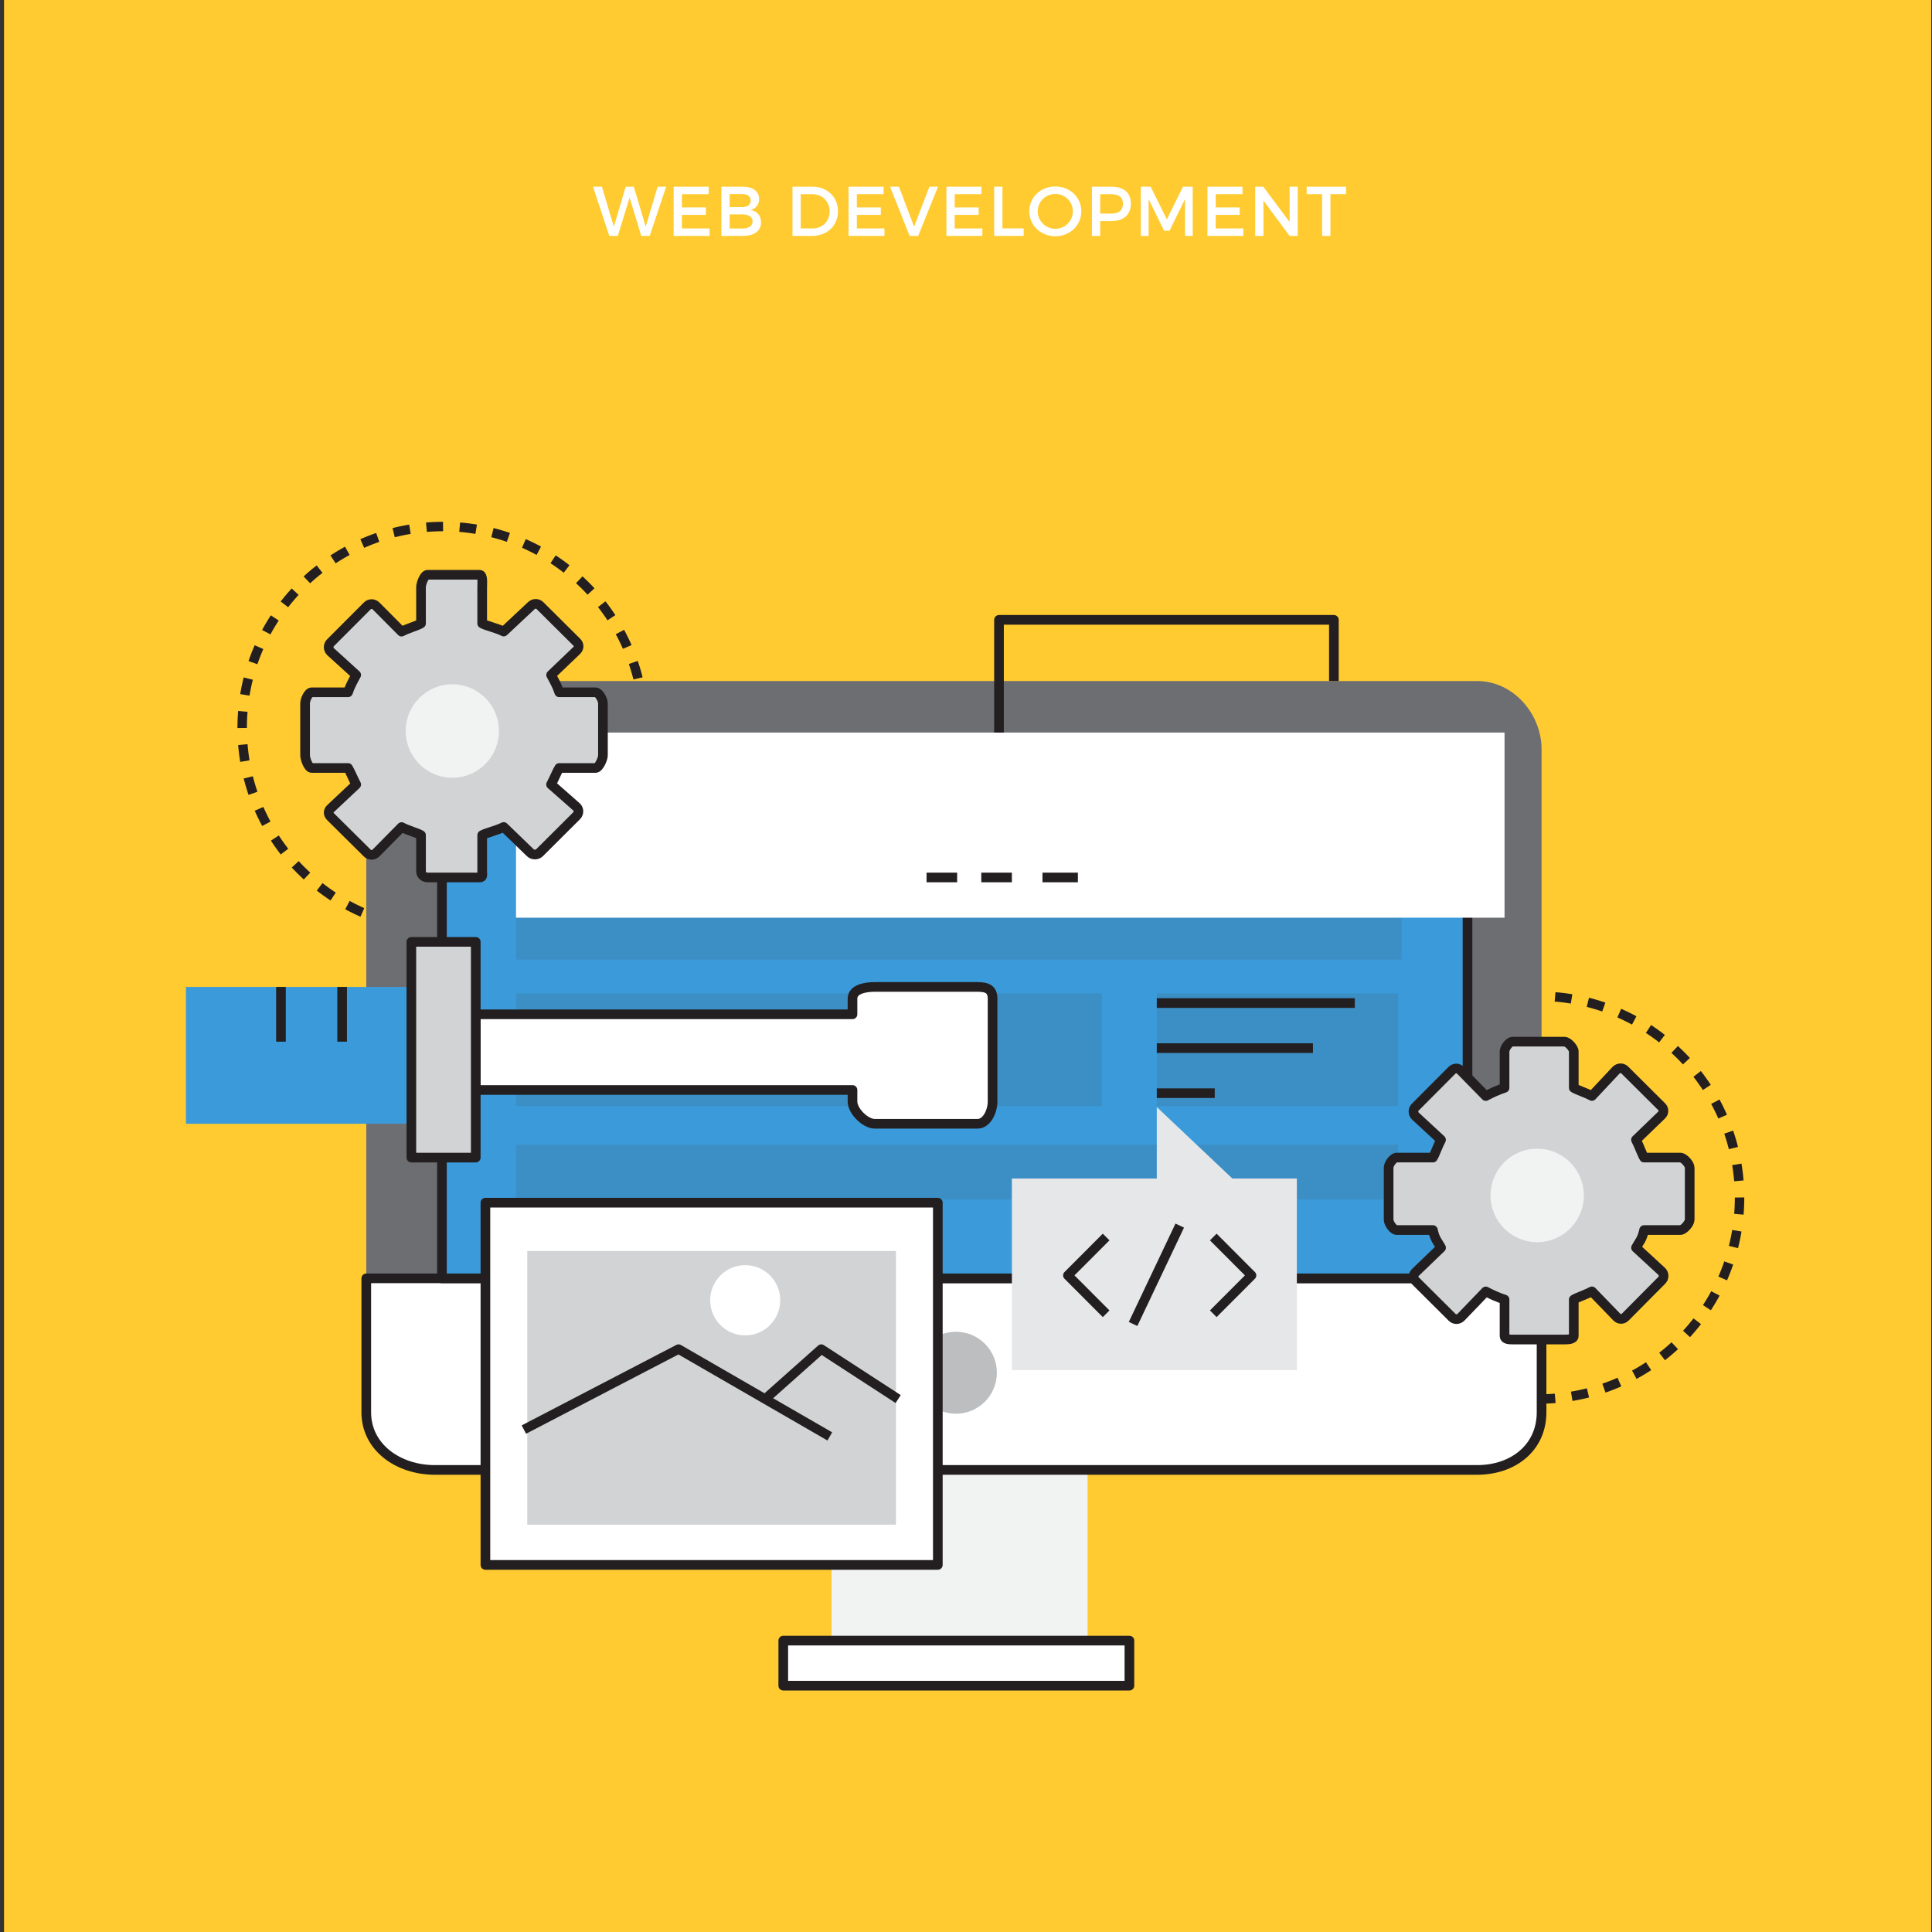<?xml version="1.0" encoding="utf-8"?>
<!-- Generator: Adobe Illustrator 19.0.0, SVG Export Plug-In . SVG Version: 6.00 Build 0)  -->
<svg version="1.1" xmlns="http://www.w3.org/2000/svg" xmlns:xlink="http://www.w3.org/1999/xlink" x="0px" y="0px"
	 viewBox="0 0 1200 1200" enable-background="new 0 0 1200 1200" xml:space="preserve">
<rect x="0" y="0" width="1200" height="1200" fill="#333333" stroke="none"/>
<g id="Background">
</g>
<g id="Element">
	<g>
		<rect x="2.5" fill="#FFCB31" width="1197" height="1200"/>
		<g>
			<path fill="none" stroke="#231F20" stroke-width="5.86" stroke-linejoin="round" stroke-dasharray="10.332,10.332" d="
				M1080.47,743.859c0,69.097-55.894,125.107-124.844,125.107c-68.947,0-124.841-56.011-124.841-125.107
				c0-69.09,55.894-125.101,124.841-125.101C1024.576,618.758,1080.47,674.769,1080.47,743.859z"/>
		</g>
		<g>
			
				<ellipse fill="none" stroke="#231F20" stroke-width="5.86" stroke-linejoin="round" stroke-dasharray="10.332,10.332" cx="275.256" cy="452.132" rx="124.844" ry="125.104"/>
		</g>
		<g>
			<g>
				<path fill="#FFFFFF" d="M398.285,146.516l-7.228-23.824l-7.315,23.824h-5.312l-10.102-30.544h5.53l7.402,24.828l7.359-24.784
					l5.051-0.044l7.402,24.828l7.359-24.828h5.312l-10.189,30.544H398.285z"/>
				<path fill="#FFFFFF" d="M423.544,120.597v8.247h14.892v4.625h-14.892v8.421H440.7v4.625h-22.294v-30.544h21.771v4.625H423.544z"
					/>
				<path fill="#FFFFFF" d="M461.297,115.972c6.314,0,10.232,2.88,10.232,7.636c0,3.447-2.047,6.021-5.356,6.807
					c4.093,0.698,6.531,3.622,6.531,7.723c0,5.236-4.224,8.378-11.103,8.378H448.06v-30.544H461.297z M453.198,128.626h7.838
					c3.266,0,5.225-1.527,5.225-4.101c0-2.574-1.96-3.971-5.225-3.971h-7.838V128.626z M453.198,141.934h7.838
					c4.006,0,6.401-1.571,6.401-4.451c0-2.705-2.395-4.32-6.401-4.32h-7.838V141.934z"/>
				<path fill="#FFFFFF" d="M504.712,115.972c9.144,0,15.763,6.414,15.763,15.272c0,8.814-6.662,15.272-15.893,15.272h-12.366
					v-30.544H504.712z M497.353,141.89h7.489c5.922,0,10.45-4.407,10.45-10.603c0-6.24-4.659-10.69-10.668-10.69h-7.272V141.89z"/>
				<path fill="#FFFFFF" d="M532.191,120.597v8.247h14.892v4.625h-14.892v8.421h17.156v4.625h-22.294v-30.544h21.771v4.625H532.191z
					"/>
				<path fill="#FFFFFF" d="M564.981,146.516l-12.148-30.544h5.53l9.405,24.828l9.492-24.828h5.356l-12.323,30.544H564.981z"/>
				<path fill="#FFFFFF" d="M592.981,120.597v8.247h14.891v4.625h-14.891v8.421h17.156v4.625h-22.294v-30.544h21.772v4.625H592.981z
					"/>
				<path fill="#FFFFFF" d="M635.829,141.847v4.669h-18.331v-30.544h5.138v25.875H635.829z"/>
				<path fill="#FFFFFF" d="M671.623,131.244c0,8.727-7.054,15.49-16.154,15.49c-9.1,0-16.154-6.763-16.154-15.49
					c0-8.77,7.054-15.403,16.154-15.403C664.569,115.841,671.623,122.517,671.623,131.244z M644.54,131.244
					c0,6.065,5.007,10.865,10.973,10.865c5.965,0,10.842-4.8,10.842-10.865s-4.877-10.778-10.842-10.778
					C649.504,120.466,644.54,125.179,644.54,131.244z"/>
				<path fill="#FFFFFF" d="M690.349,115.972c7.663,0,12.061,3.796,12.061,10.429c0,6.894-4.398,10.909-12.061,10.909h-7.01v9.207
					H678.2v-30.544H690.349z M683.338,132.684h6.793c4.703,0,7.359-2.007,7.359-6.152c0-4.014-2.656-5.934-7.359-5.934h-6.793
					V132.684z"/>
				<path fill="#FFFFFF" d="M736.071,146.516l-0.044-22.82l-9.623,19.635h-3.353l-9.623-19.635v22.82h-4.833v-30.544h6.096
					l10.058,20.29l10.015-20.29h6.052v30.544H736.071z"/>
				<path fill="#FFFFFF" d="M755.101,120.597v8.247h14.892v4.625h-14.892v8.421h17.156v4.625h-22.294v-30.544h21.771v4.625H755.101z
					"/>
				<path fill="#FFFFFF" d="M800.997,146.516l-16.241-21.904v21.904h-5.138v-30.544h5.051l16.328,21.948v-21.948h5.051v30.544
					H800.997z"/>
				<path fill="#FFFFFF" d="M826.343,120.597v25.918h-5.138v-25.918h-9.623v-4.625h24.427v4.625H826.343z"/>
			</g>
		</g>
		<g>
			<rect x="516.5" y="913" fill="#F1F2F2" width="159" height="106"/>
			<g>
				<path fill="#6D6E71" d="M957.5,465.403c0-21.781-17.377-42.403-40.067-42.403H270.098c-22.69,0-42.598,20.623-42.598,42.403V794
					h730V465.403z"/>
				<path fill="#FFFFFF" stroke="#231F20" stroke-width="6" stroke-linejoin="round" stroke-miterlimit="10" d="M227.5,794v83.215
					c0,21.788,19.908,35.785,42.598,35.785h647.334c22.69,0,40.067-13.996,40.067-35.785V794H227.5z"/>
			</g>
			<path fill="#BCBEC0" d="M619.172,852.633c0,14.051-11.37,25.453-25.4,25.453c-14.034,0-25.4-11.402-25.4-25.453
				c0-14.066,11.366-25.456,25.4-25.456C607.802,827.177,619.172,838.567,619.172,852.633z"/>
			
				<rect x="486.5" y="1019" fill="#FFFFFF" stroke="#231F20" stroke-width="6" stroke-linejoin="round" stroke-miterlimit="10" width="215" height="28"/>
			
				<rect x="274.5" y="470" fill="#3B9ADA" stroke="#231F20" stroke-width="6" stroke-linejoin="round" stroke-miterlimit="10" width="637" height="324"/>
			<g>
				<rect x="320.5" y="511" fill="#3C8FC5" width="550" height="85"/>
				<rect x="320.5" y="617" fill="#3C8FC5" width="364" height="70"/>
				<rect x="718.5" y="617" fill="#3C8FC5" width="150" height="70"/>
				<rect x="320.5" y="711" fill="#3C8FC5" width="548" height="34"/>
			</g>
		</g>
		<g>
			<g>
				<path fill="#FFFFFF" stroke="#231F20" stroke-width="6" stroke-linejoin="round" stroke-miterlimit="10" d="M616.5,684.202
					V620.28c0-5.89-3.479-7.28-9.357-7.28h-63.81c-5.859,0-13.833,1.39-13.833,7.28V630h-234v47h234v7.202
					c0,5.893,7.974,13.798,13.833,13.798h63.81C613.021,698,616.5,690.095,616.5,684.202z"/>
				<rect x="115.5" y="613" fill="#3B9ADA" width="140" height="85"/>
				
					<rect x="255.5" y="585" fill="#D1D3D4" stroke="#231F20" stroke-width="6" stroke-linejoin="round" stroke-miterlimit="10" width="40" height="134"/>
			</g>
			
				<line fill="none" stroke="#231F20" stroke-width="6" stroke-linejoin="round" stroke-miterlimit="10" x1="212.5" y1="647" x2="212.5" y2="613"/>
			
				<line fill="none" stroke="#231F20" stroke-width="6" stroke-linejoin="round" stroke-miterlimit="10" x1="174.5" y1="647" x2="174.5" y2="613"/>
		</g>
		<g>
			<rect x="320.5" y="455" fill="#FFFFFF" width="614" height="115"/>
			
				<line fill="none" stroke="#231F20" stroke-width="6" stroke-linejoin="round" stroke-miterlimit="10" x1="575.5" y1="545" x2="594.5" y2="545"/>
			
				<line fill="none" stroke="#231F20" stroke-width="6" stroke-linejoin="round" stroke-miterlimit="10" x1="609.5" y1="545" x2="628.5" y2="545"/>
			
				<line fill="none" stroke="#231F20" stroke-width="6" stroke-linejoin="round" stroke-miterlimit="10" x1="647.5" y1="545" x2="669.5" y2="545"/>
		</g>
		<polyline fill="none" stroke="#231F20" stroke-width="6" stroke-linejoin="round" stroke-miterlimit="10" points="620.5,455 
			620.5,385 828.5,385 828.5,423 		"/>
		<g>
			<path fill="#D1D3D4" stroke="#231F20" stroke-width="6" stroke-linejoin="round" stroke-miterlimit="10" d="M299.5,541.309
				v-22.587c2-1.303,9.484-3.006,13.351-5.073l16.512,15.976c1.51,1.519,4.261,1.519,5.761,0l22.977-22.889
				c1.513-1.516,1.583-3.971,0.068-5.479l-15.9-13.999c2.066-3.875,3.799-8.258,5.093-10.258h22.545
				c2.135,0,4.593-5.692,4.593-7.839V436.8c0-2.141-2.458-6.8-4.593-6.8h-22.545c-1.294-4-2.995-6.899-5.055-10.768l15.941-15.25
				c1.513-1.513,1.513-3.597,0-5.12l-22.852-22.696c-1.507-1.524-3.946-1.43-5.462,0.093l-17.084,16.013
				c-3.867-2.061-11.351-3.719-13.351-5.036V364.65c0-2.134,0.558-7.65-1.584-7.65h-32.304c-2.129,0-4.112,5.516-4.112,7.65v22.586
				c-2,1.318-8.222,3.021-12.067,5.081l-15.887-15.967c-1.504-1.524-3.936-1.524-5.442,0l-22.836,22.878
				c-1.51,1.524-1.503,3.972,0.006,5.487l15.962,14.517c-2.063,3.869-3.769,6.768-5.069,10.768h-22.533
				c-2.141,0-4.134,4.658-4.134,6.8v32.362c0,2.147,1.992,7.839,4.134,7.839h22.533c1.3,2,3.01,6.383,5.076,10.258l-15.956,14.99
				c-1.516,1.504-1.516,3.466,0,4.984l22.849,22.642c1.507,1.521,3.967,1.396,5.468-0.128l15.831-16.037
				c3.845,2.068,10.067,3.709,12.067,5.012v22.587c0,2.141,1.983,3.691,4.112,3.691h32.304C300.058,545,299.5,543.45,299.5,541.309z
				"/>
			<path fill="#F1F2F2" d="M280.937,483.096c-16.002,0-28.972-13.01-28.972-29.043c0-16.037,12.971-29.043,28.972-29.043
				c16.011,0,28.985,13.007,28.985,29.043C309.921,470.086,296.948,483.096,280.937,483.096z"/>
		</g>
		<g>
			<path fill="#D1D3D4" stroke="#231F20" stroke-width="6" stroke-linejoin="round" stroke-miterlimit="10" d="M977.5,829.758
				v-22.586c2-1.303,7.398-3.004,11.262-5.071l15.473,15.974c1.51,1.516,3.736,1.516,5.242,0l22.718-22.893
				c1.51-1.513,1.446-3.97-0.067-5.476l-15.969-14.725c2.063-3.872,3.736-4.981,5.03-10.981h22.545c2.139,0,5.766-4.243,5.766-6.389
				v-32.36c0-2.143-3.627-6.252-5.766-6.252h-22.545c-1.294-2-2.995-7.176-5.057-11.045l15.941-15.385
				c1.513-1.513,1.513-3.664,0-5.189l-22.846-22.728c-1.507-1.528-3.952-1.453-5.462,0.075l-15.004,16.003
				c-3.864-2.064-9.262-3.725-11.262-5.046v-22.583c0-2.137-3.612-6.102-5.753-6.102h-32.308c-2.129,0-4.939,3.966-4.939,6.102
				v22.583c-4,1.321-7.808,3.019-11.65,5.083l-15.683-15.965c-1.507-1.528-3.829-1.528-5.342,0l-22.783,22.875
				c-1.506,1.525-1.475,3.972,0.038,5.488l15.972,14.789c-2.063,3.869-3.76,9.045-5.054,11.045h-22.532
				c-2.142,0-4.965,4.109-4.965,6.252v32.36c0,2.146,2.823,6.389,4.965,6.389h22.532c1.294,6,3.007,7.109,5.073,10.981
				l-15.96,15.359c-1.509,1.5-1.509,3.642,0,5.157l22.852,22.736c1.507,1.519,3.967,1.445,5.468-0.077l15.42-16.019
				c3.842,2.067,7.65,3.733,11.65,5.035v22.586c0,2.143,2.81,2.242,4.939,2.242h32.308C973.888,832,977.5,831.901,977.5,829.758z"/>
			<path fill="#F1F2F2" d="M954.764,771.546c-15.998,0-28.972-13.01-28.972-29.045c0-16.035,12.974-29.042,28.972-29.042
				c16.014,0,28.987,13.007,28.987,29.042C983.751,758.537,970.778,771.546,954.764,771.546z"/>
		</g>
		<g>
			
				<rect x="301.5" y="747" fill="#FFFFFF" stroke="#231F20" stroke-width="6" stroke-linejoin="round" stroke-miterlimit="10" width="281" height="225"/>
			<rect x="327.5" y="777" fill="#D1D3D4" width="229" height="170"/>
			<polyline fill="none" stroke="#231F20" stroke-width="5.86" stroke-linejoin="round" stroke-miterlimit="10" points="
				325.388,887.927 421.448,837.937 515.412,892.188 			"/>
			<polyline fill="none" stroke="#231F20" stroke-width="5.86" stroke-linejoin="round" stroke-miterlimit="10" points="
				475.216,868.982 510.099,837.937 557.868,868.982 			"/>
			<path fill="#FFFFFF" d="M484.626,807.611c0,12.048-9.745,21.813-21.764,21.813c-12.023,0-21.77-9.765-21.77-21.813
				c0-12.042,9.747-21.804,21.77-21.804C474.881,785.807,484.626,795.569,484.626,807.611z"/>
		</g>
		<polygon fill="#E6E7E8" points="805.5,851 628.5,851 628.5,732 718.5,732 718.5,687.593 765.436,732 805.5,732 		"/>
		<g>
			<g>
				<polyline fill="none" stroke="#231F20" stroke-width="5.86" stroke-linejoin="round" stroke-miterlimit="10" points="
					687.04,768.323 663.244,792.166 687.04,816.003 				"/>
				<polyline fill="none" stroke="#231F20" stroke-width="5.86" stroke-linejoin="round" stroke-miterlimit="10" points="
					753.584,816.003 777.377,792.166 753.584,768.323 				"/>
				
					<line fill="none" stroke="#231F20" stroke-width="5.86" stroke-linejoin="round" stroke-miterlimit="10" x1="703.768" y1="822.343" x2="732.761" y2="761.243"/>
			</g>
		</g>
		
			<line fill="none" stroke="#231F20" stroke-width="6" stroke-linejoin="round" stroke-miterlimit="10" x1="718.5" y1="623" x2="841.5" y2="623"/>
		
			<line fill="none" stroke="#231F20" stroke-width="6" stroke-linejoin="round" stroke-miterlimit="10" x1="718.5" y1="651" x2="815.5" y2="651"/>
		
			<line fill="none" stroke="#231F20" stroke-width="6" stroke-linejoin="round" stroke-miterlimit="10" x1="718.5" y1="679" x2="754.5" y2="679"/>
	</g>
</g>
</svg>
